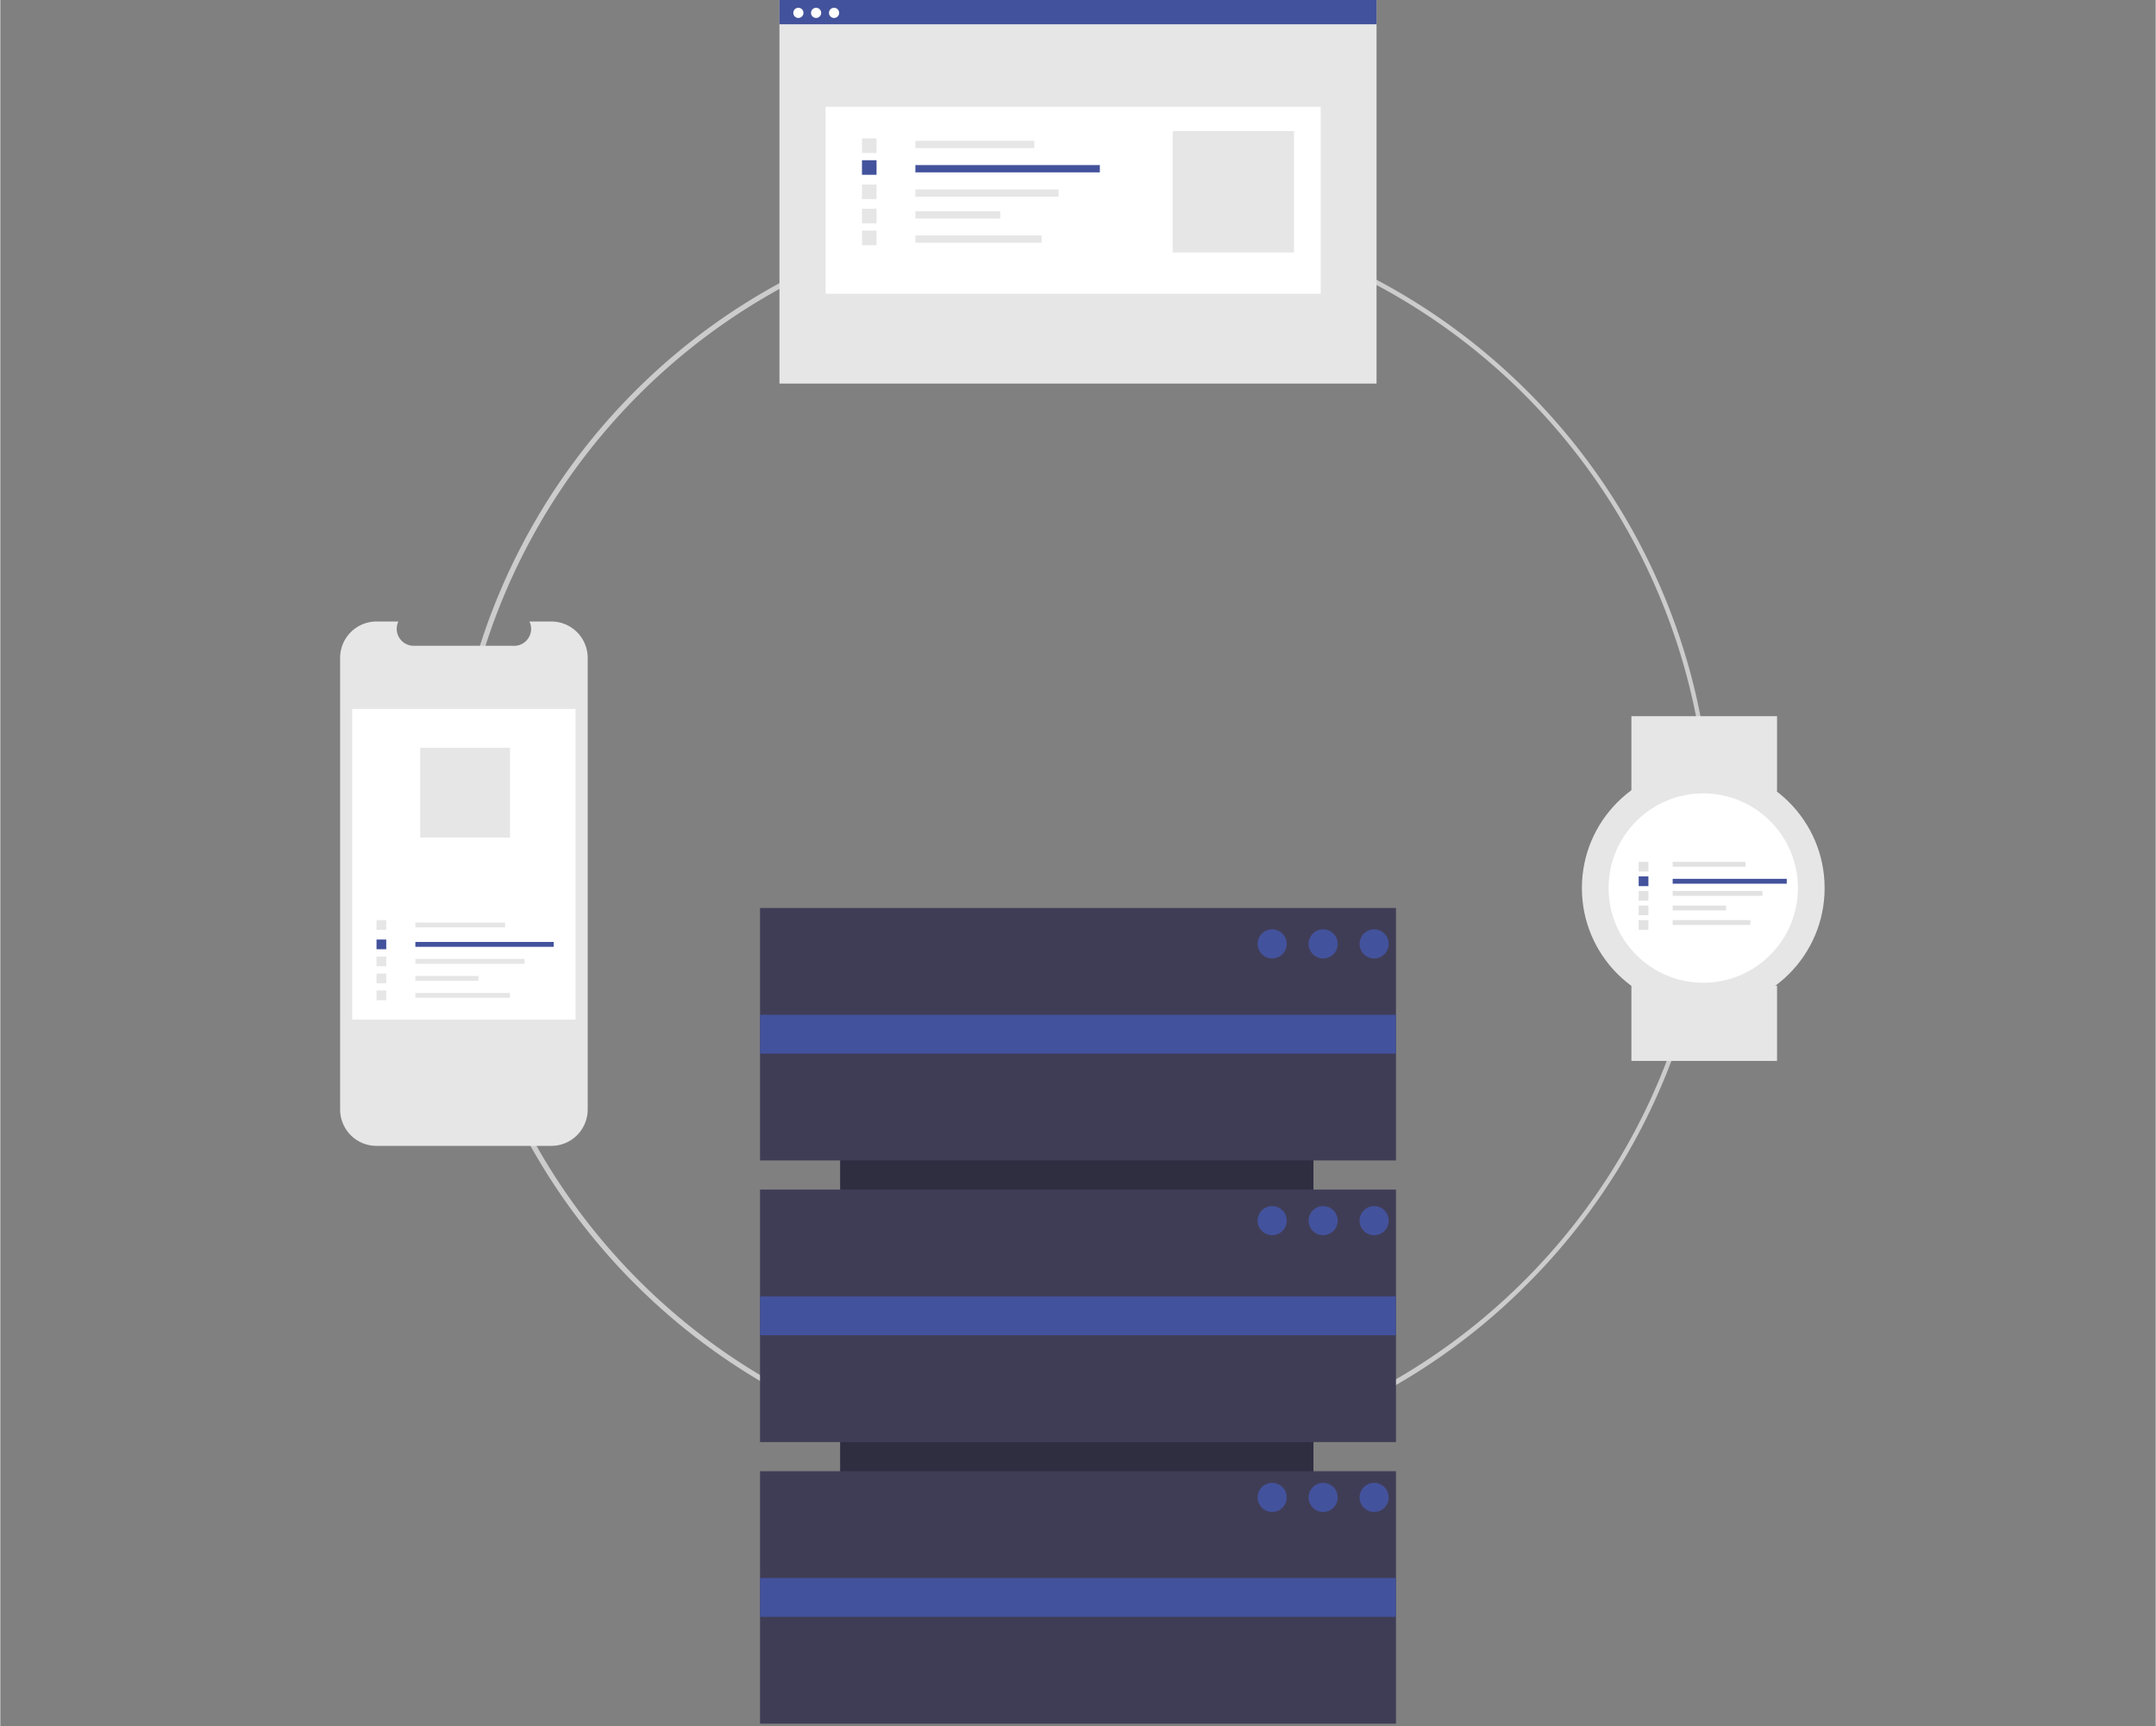 <svg xmlns="http://www.w3.org/2000/svg" width="888" height="710.8" data-name="Layer 1" viewBox="0 0 888 711"><rect x="0" y="0" width="888" height="711" fill="#808080" stroke="none"/><path fill="#ccc" d="M445 605a260 260 0 11184-76 258 258 0 01-184 76zm0-518a258 258 0 101 516 258 258 0 00-1-516z"/><path fill="#2f2e41" d="M541 382v262H346V382z"/><path fill="#3f3d56" d="M313 374h262v104H313zM313 490h262v104H313zM313 606h262v104H313z"/><path fill="#43529c" d="M313 418h262v16H313zM313 534h262v16H313zM313 650h262v16H313z"/><circle cx="524" cy="388.8" r="6" fill="#43529c"/><circle cx="545" cy="388.8" r="6" fill="#43529c"/><circle cx="566" cy="388.8" r="6" fill="#43529c"/><circle cx="524" cy="502.8" r="6" fill="#43529c"/><circle cx="545" cy="502.8" r="6" fill="#43529c"/><circle cx="566" cy="502.8" r="6" fill="#43529c"/><circle cx="524" cy="616.8" r="6" fill="#43529c"/><circle cx="545" cy="616.8" r="6" fill="#43529c"/><circle cx="566" cy="616.8" r="6" fill="#43529c"/><path fill="#e6e6e6" d="M242 271v186a15 15 0 01-15 15h-72a15 15 0 01-15-15V271a15 15 0 0115-15h9a7 7 0 006 10h41a7 7 0 007-10h9a15 15 0 0115 15z"/><path fill="#fff" d="M145 292h92v128h-92z"/><path fill="#e6e6e6" d="M171 380h37v2h-37z"/><path fill="#43529c" d="M171 388h57v2h-57z"/><path fill="#e6e6e6" d="M171 395h45v2h-45zM171 402h26v2h-26zM171 409h39v2h-39zM155 379h4v4h-4z"/><path fill="#43529c" d="M155 387h4v4h-4z"/><path fill="#e6e6e6" d="M155 394h4v4h-4zM155 401h4v4h-4zM155 408h4v4h-4zM173 308h37v37h-37zM321 0h246v158H321z"/><path fill="#fff" d="M340 44h204v77H340z"/><path fill="#e6e6e6" d="M377 58h49v3h-49z"/><path fill="#43529c" d="M377 68h76v3h-76z"/><path fill="#e6e6e6" d="M377 78h59v3h-59zM377 87h35v3h-35zM377 97h52v3h-52zM355 57h6v6h-6z"/><path fill="#43529c" d="M355 66h6v6h-6z"/><path fill="#e6e6e6" d="M355 76h6v6h-6zM355 86h6v6h-6zM355 95h6v6h-6zM483 54h50v50h-50z"/><path fill="#43529c" d="M321 0h246v10H321z"/><circle cx="328.8" cy="5.3" r="2.1" fill="#fff"/><circle cx="336.1" cy="5.3" r="2.1" fill="#fff"/><circle cx="343.5" cy="5.3" r="2.1" fill="#fff"/><path fill="#e6e6e6" d="M672 295h60v31h-60zM672 406h60v31h-60z"/><circle cx="701.6" cy="365.8" r="50" fill="#e6e6e6"/><circle cx="701.6" cy="365.8" r="39" fill="#fff"/><path fill="#e2e2e2" d="M689 355h30v2h-30z"/><path fill="#43529c" d="M689 362h47v2h-47z"/><path fill="#e2e2e2" d="M689 367h37v2h-37zM689 373h22v2h-22zM689 379h32v2h-32zM675 355h4v4h-4z"/><path fill="#43529c" d="M675 361h4v4h-4z"/><path fill="#e2e2e2" d="M675 367h4v4h-4zM675 373h4v4h-4zM675 379h4v4h-4z"/></svg>
